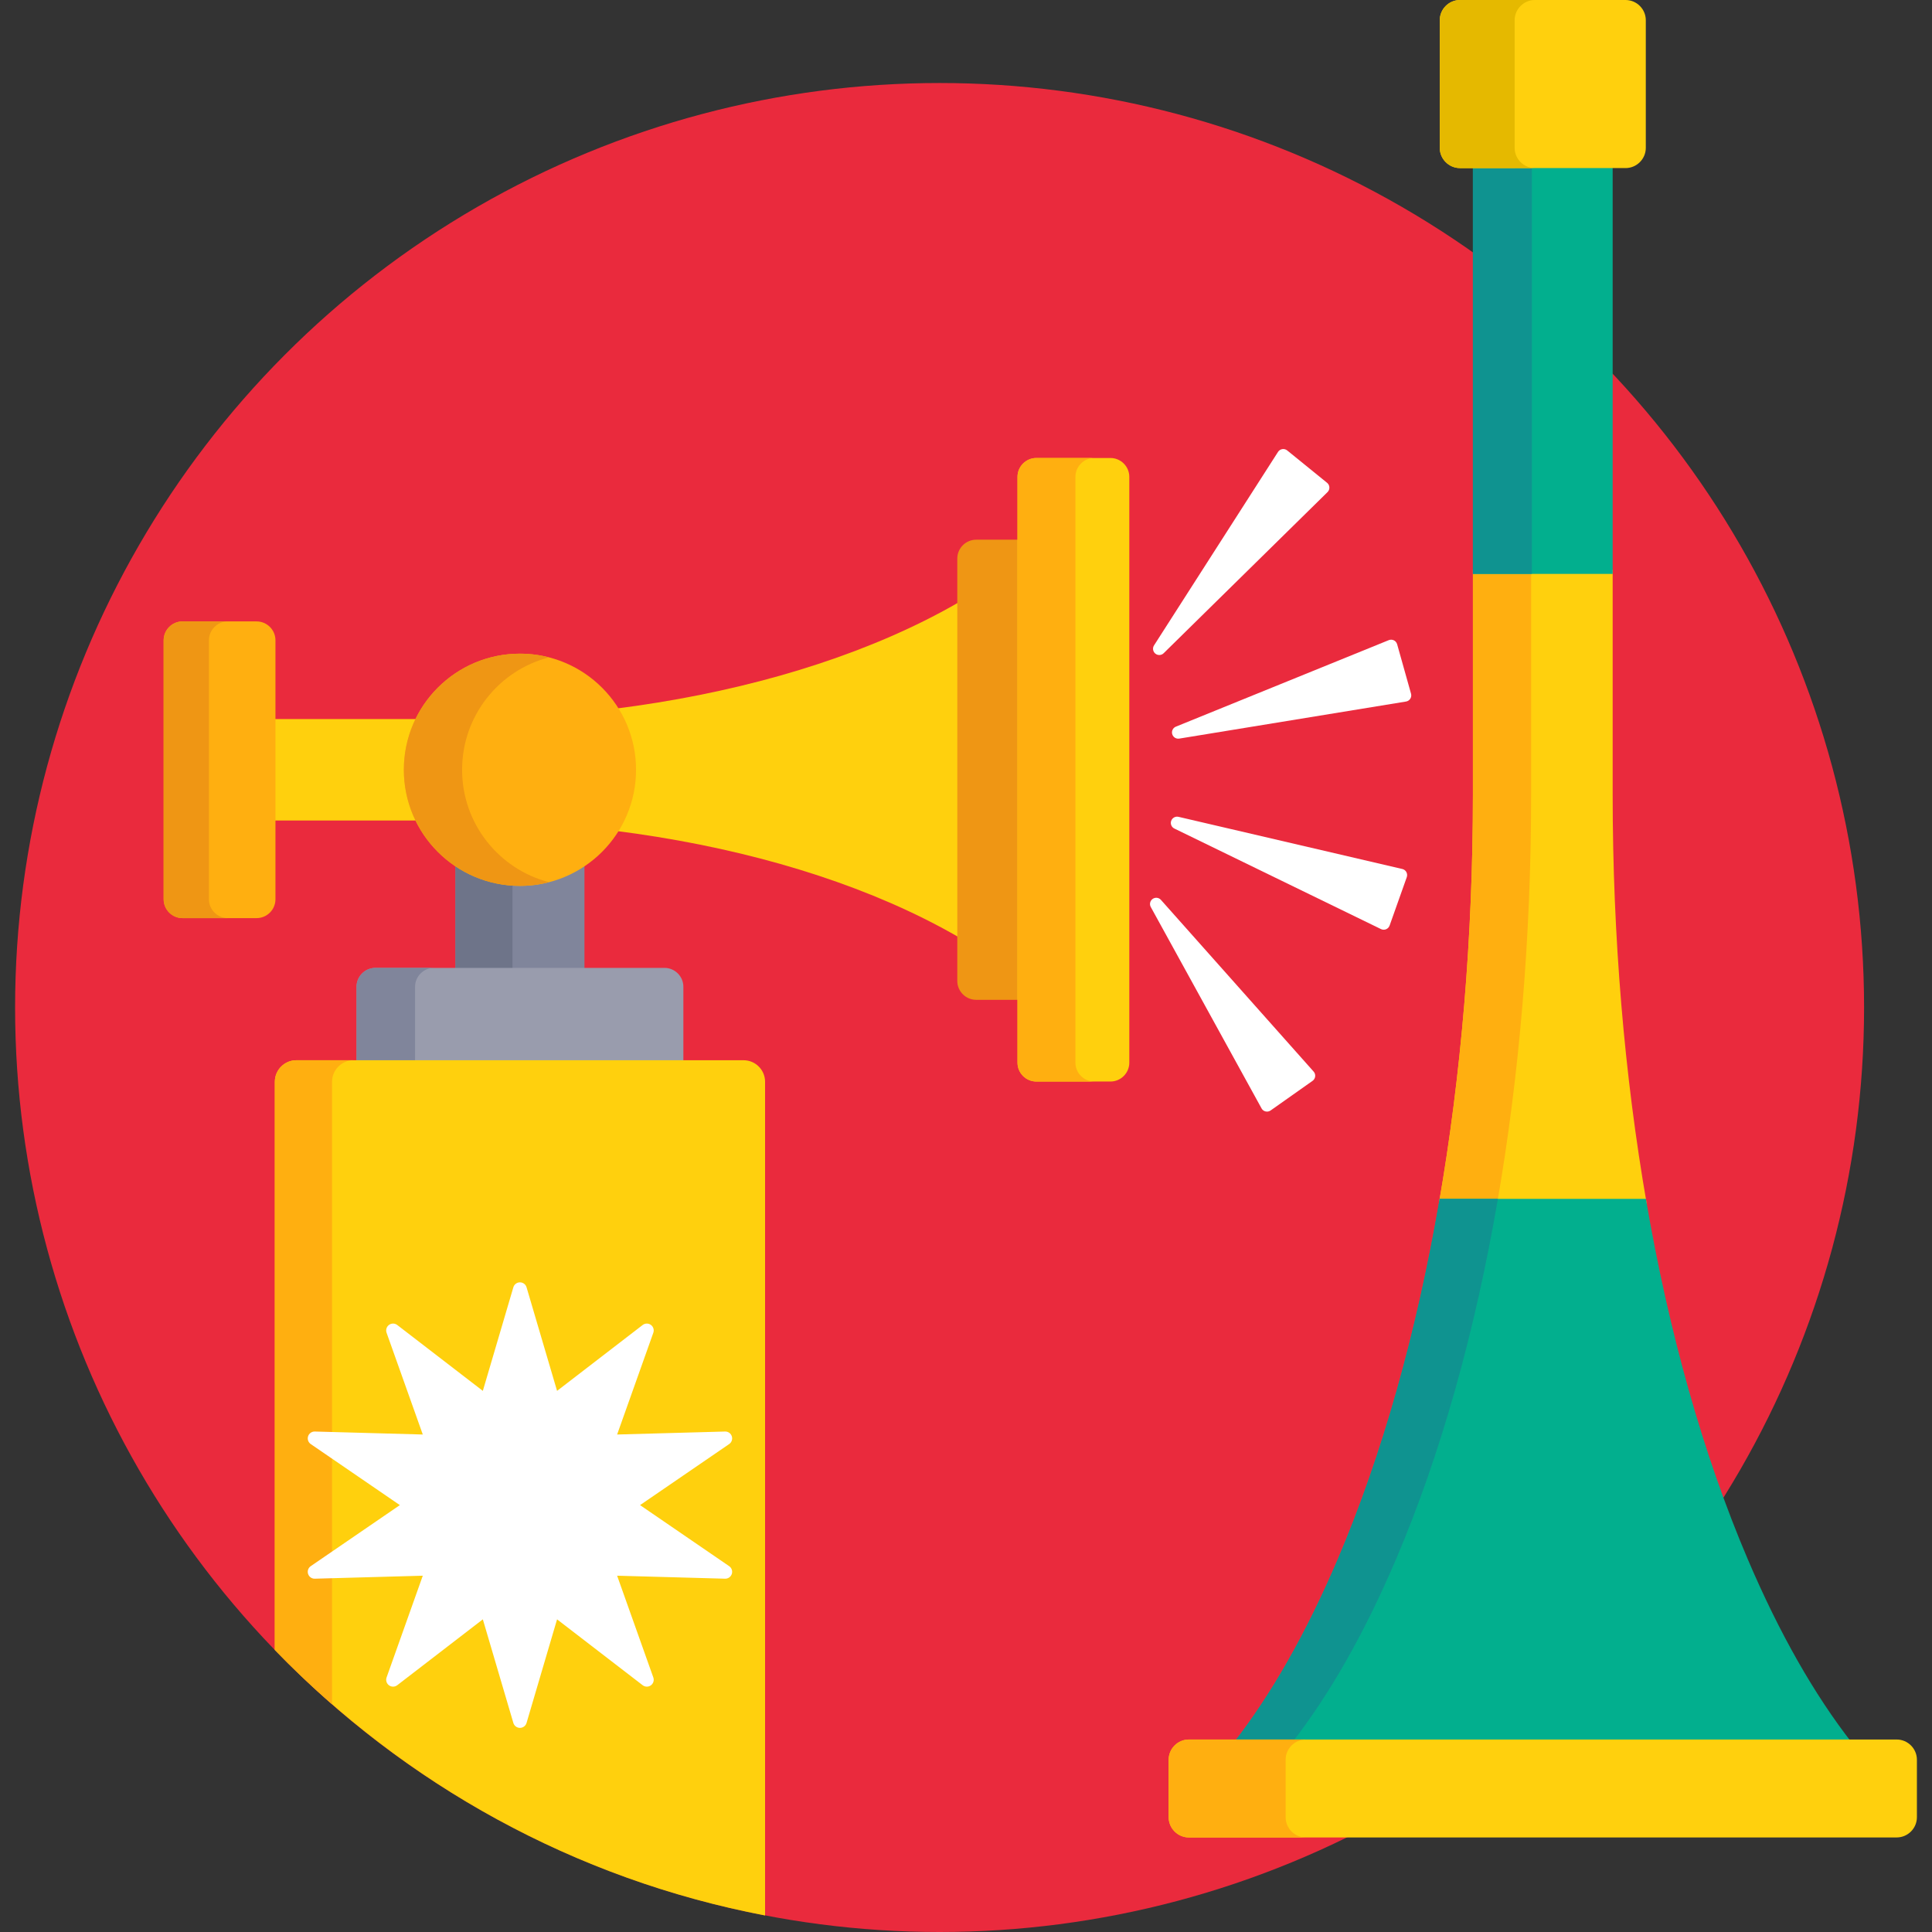 <?xml version="1.0" encoding="iso-8859-1"?>
<!-- Generator: Adobe Illustrator 19.0.0, SVG Export Plug-In . SVG Version: 6.00 Build 0)  -->
<svg version="1.1" id="Capa_1" xmlns="http://www.w3.org/2000/svg" xmlns:xlink="http://www.w3.org/1999/xlink" x="0px" y="0px"
	 viewBox="0 0 512 512" style="enable-background:new 0 0 512 512;" xml:space="preserve">
<rect x="0" y="0" width="512" height="512" fill="#333333" stroke="none"/>
<circle style="fill:#EA2A3D;" cx="249" cy="267" r="245"/>
<path style="fill:#80859B;" d="M154.887,258v-29.653c-4.842,3.409-10.735,5.419-17.094,5.419c-6.358,0-12.253-2.011-17.095-5.42V258
	H154.887z"/>
<path style="fill:#FFAF10;" d="M137.793,233.766c-16.415,0-29.77-13.355-29.77-29.77s13.354-29.77,29.77-29.77
	c16.415,0,29.769,13.355,29.769,29.77S154.208,233.766,137.793,233.766z"/>
<path style="fill:#6E7489;" d="M135.811,258v-24.308c-5.6-0.37-10.779-2.295-15.113-5.347V258H135.811z"/>
<g>
	<path style="fill:#FFD00D;" d="M244.889,164.55c-23.048,11.476-51.3,19.42-82.108,23.294c3.02,4.656,4.782,10.2,4.782,16.151
		s-1.762,11.495-4.781,16.15c30.808,3.874,59.059,11.818,82.107,23.294c3.544,1.765,6.91,3.59,10.111,5.469v-89.826
		C251.799,160.96,248.433,162.786,244.889,164.55z"/>
	<path style="fill:#FFD00D;" d="M108.023,203.996c0-4.835,1.166-9.4,3.22-13.441l-39.614-0.001v26.883h39.614
		C109.189,213.396,108.023,208.831,108.023,203.996z"/>
</g>
<path style="fill:#FFAF10;" d="M73,238.312c0,2.75-2.25,5-5,5H48.37c-2.75,0-5-2.25-5-5v-68.633c0-2.75,2.25-5,5-5H68
	c2.75,0,5,2.25,5,5V238.312z"/>
<g>
	<path style="fill:#EF9614;" d="M55.37,238.312v-68.633c0-2.75,2.25-5,5-5h-12c-2.75,0-5,2.25-5,5v68.633c0,2.75,2.25,5,5,5h12
		C57.62,243.312,55.37,241.062,55.37,238.312z"/>
	<path style="fill:#EF9614;" d="M271,143.025h-12.307c-2.75,0-5,2.25-5,5v111.939c0,2.75,2.25,5,5,5H271V143.025z"/>
</g>
<path style="fill:#999CAD;" d="M181.099,282v-20.501c0-2.75-2.25-5-5-5H99.487c-2.75,0-5,2.25-5,5V282H181.099z"/>
<path style="fill:#80859B;" d="M110,282v-20.501c0-2.75,2.25-5,5-5H99.487c-2.75,0-5,2.25-5,5V282H110z"/>
<path style="fill:#FFD00D;" d="M197.053,280.971H78.532c-3.134,0-5.698,2.565-5.698,5.698v150.577
	c34.362,35.55,79.384,60.721,129.918,70.376V286.669C202.752,283.535,200.187,280.971,197.053,280.971z"/>
<path style="fill:#FFAF10;" d="M88,286.669c0-3.134,2.564-5.698,5.698-5.698H78.532c-3.134,0-5.698,2.565-5.698,5.698v150.577
	c4.846,5.013,9.911,9.812,15.166,14.398V286.669z"/>
<path style="fill:#FFFFFF;" d="M137.793,457.905c-0.809,0-1.52-0.532-1.748-1.307l-8.088-27.455L105.275,446.6
	c-0.327,0.251-0.719,0.378-1.111,0.378c-0.375,0-0.751-0.116-1.07-0.349c-0.653-0.475-0.916-1.322-0.646-2.084l9.596-26.966
	c0,0-28.646,0.793-28.662,0.793c-0.787,0-1.488-0.507-1.733-1.26c-0.25-0.768,0.036-1.609,0.703-2.066l23.612-16.176l-23.612-16.177
	c-0.667-0.456-0.953-1.297-0.703-2.065c0.244-0.752,0.945-1.259,1.733-1.259c0.017,0,28.662,0.792,28.662,0.792l-9.596-26.966
	c-0.27-0.761-0.007-1.61,0.646-2.084c0.319-0.233,0.695-0.349,1.07-0.349c0.393,0,0.784,0.126,1.111,0.378l22.682,17.458
	l8.088-27.455c0.229-0.775,0.939-1.307,1.748-1.307s1.519,0.532,1.748,1.307l8.088,27.455l22.682-17.458
	c0.326-0.251,0.719-0.378,1.111-0.378c0.375,0,0.751,0.116,1.07,0.349c0.653,0.474,0.916,1.323,0.645,2.084l-9.593,26.966
	c0,0,28.646-0.792,28.661-0.792c0.787,0,1.488,0.506,1.732,1.259c0.25,0.769-0.036,1.609-0.703,2.065l-23.612,16.177l23.612,16.176
	c0.667,0.457,0.953,1.298,0.703,2.066c-0.244,0.753-0.945,1.26-1.732,1.26c-0.018,0-28.661-0.793-28.661-0.793l9.593,26.966
	c0.271,0.762,0.009,1.609-0.645,2.084c-0.319,0.232-0.695,0.349-1.07,0.349c-0.393,0-0.785-0.127-1.111-0.378l-22.682-17.457
	l-8.088,27.455C139.312,457.374,138.602,457.905,137.793,457.905z"/>
<path style="fill:#FFD00D;" d="M299.278,281.617c0,2.75-2.25,5-5,5h-19.63c-2.75,0-5-2.25-5-5V126.373c0-2.75,2.25-5,5-5h19.63
	c2.75,0,5,2.25,5,5V281.617z"/>
<g>
	<path style="fill:#FFAF10;" d="M285,281.617V126.373c0-2.75,2.25-5,5-5h-15.352c-2.75,0-5,2.25-5,5v155.245c0,2.75,2.25,5,5,5H290
		C287.25,286.617,285,284.367,285,281.617z"/>
	<circle style="fill:#FFAF10;" cx="137.79" cy="204" r="30.77"/>
</g>
<path style="fill:#EF9614;" d="M122.461,203.996c0-14.328,9.793-26.368,23.051-29.793c-2.467-0.637-5.053-0.977-7.719-0.977
	c-16.994,0-30.77,13.776-30.77,30.77s13.775,30.77,30.77,30.77c2.666,0,5.252-0.34,7.719-0.977
	C132.254,230.364,122.461,218.324,122.461,203.996z"/>
<g>
	<path style="fill:#FFFFFF;" d="M348.535,285.27c0.054-0.468-0.094-0.938-0.408-1.289l-40.471-45.508
		c-0.023-0.024-0.044-0.047-0.067-0.071c-0.566-0.566-1.463-0.647-2.124-0.179c-0.688,0.485-0.903,1.41-0.496,2.148l29.353,53.358
		c0.079,0.14,0.171,0.264,0.281,0.374c0.216,0.216,0.493,0.371,0.799,0.441c0.459,0.106,0.941,0.012,1.326-0.26l11.118-7.851
		C348.23,286.16,348.482,285.737,348.535,285.27z"/>
	<path style="fill:#FFFFFF;" d="M311.213,219.57l54.762,26.648c0.424,0.206,0.913,0.221,1.352,0.045
		c0.435-0.179,0.774-0.536,0.933-0.98l4.551-12.826c0.156-0.444,0.117-0.935-0.108-1.348c-0.075-0.139-0.171-0.266-0.282-0.376
		c-0.217-0.216-0.491-0.371-0.796-0.442l-59.31-13.823c-0.819-0.191-1.651,0.266-1.935,1.059c-0.219,0.617-0.05,1.285,0.389,1.724
		C310.894,219.379,311.044,219.487,311.213,219.57z"/>
	<path style="fill:#FFFFFF;" d="M373.741,185.169c0.254-0.397,0.325-0.884,0.196-1.337l-3.682-13.103
		c-0.077-0.274-0.225-0.523-0.422-0.722c-0.127-0.126-0.276-0.234-0.443-0.315c-0.422-0.208-0.913-0.224-1.351-0.047l-56.42,22.926
		c-0.78,0.317-1.198,1.171-0.97,1.982c0.079,0.282,0.226,0.526,0.421,0.721c0.366,0.365,0.897,0.553,1.439,0.464l60.104-9.824
		C373.077,185.837,373.488,185.568,373.741,185.169z"/>
	<path style="fill:#FFFFFF;" d="M351.817,128.063c-0.039-0.04-0.084-0.079-0.127-0.115l-10.566-8.578
		c-0.365-0.296-0.841-0.423-1.307-0.349c-0.463,0.075-0.876,0.344-1.129,0.741l-32.859,51.276c-0.424,0.659-0.321,1.518,0.223,2.063
		c0.04,0.039,0.084,0.079,0.128,0.115c0.652,0.532,1.603,0.486,2.202-0.105l43.426-42.697c0.336-0.329,0.516-0.788,0.492-1.258
		C352.28,128.741,352.107,128.352,351.817,128.063z"/>
</g>
<path style="fill:#FFD00D;" d="M427.371,150.999h-37.035l0.001,59.507c-0.001,37.818-3.108,74.512-9.028,108.494h55.089
	c-5.92-33.982-9.026-70.676-9.026-108.494v-59.507H427.371z"/>
<path style="fill:#FFAF10;" d="M390.336,150.999l0.001,59.507c-0.001,37.818-3.108,74.512-9.028,108.494h15.43
	c5.92-33.982,9.027-70.676,9.028-108.494l-0.001-59.507H390.336z"/>
<path style="fill:#02AF8E;" d="M490.884,462c-10.063-12.873-19.351-29.2-27.688-48.742c-11.841-27.752-20.946-60.202-27.019-95.55
	h-54.648c-6.072,35.348-15.178,67.8-27.015,95.55c-8.341,19.542-17.627,35.87-27.69,48.742H490.884z"/>
<path style="fill:#0F9390;" d="M342.254,462c10.063-12.873,19.349-29.2,27.689-48.742c11.837-27.75,20.942-60.202,27.015-95.55
	h-15.43c-6.072,35.348-15.178,67.8-27.015,95.55c-8.341,19.542-17.627,35.87-27.69,48.742H342.254z"/>
<path style="fill:#FFD00D;" d="M315.067,486.944c-2.948,0-5.36-2.413-5.362-5.361l0.002-15.234c0-2.95,2.412-5.36,5.36-5.36H502.64
	c2.947,0,5.36,2.413,5.36,5.36v15.234c0,2.949-2.412,5.361-5.36,5.361H315.067z"/>
<path style="fill:#FFAF10;" d="M340.705,481.583l0.002-15.234c0-2.95,2.412-5.36,5.36-5.36h-31c-2.948,0-5.36,2.411-5.36,5.36
	l-0.002,15.234c0.002,2.948,2.414,5.361,5.362,5.361h31C343.119,486.944,340.707,484.531,340.705,481.583z"/>
<rect x="390.33" y="43" style="fill:#02AF8E;" width="37.04" height="109.09"/>
<polygon style="fill:#0F9390;" points="405.963,43 390.334,43 390.334,152.086 427.371,152.088 427.371,152.087 405.963,152.086 "/>
<path style="fill:#FFD00D;" d="M386.911,44.545c-2.948,0-5.36-2.413-5.36-5.361V5.361c0-2.948,2.412-5.36,5.363-5.361h43.88
	c2.948,0,5.36,2.413,5.36,5.361v33.821c0,2.949-2.412,5.362-5.36,5.361L386.911,44.545z"/>
<path style="fill:#E5B900;" d="M401.397,39.184V5.361c0-2.948,2.412-5.36,5.363-5.361h-19.846c-2.951,0.001-5.363,2.413-5.363,5.361
	v33.823c0,2.949,2.412,5.361,5.36,5.361h19.839C403.805,44.54,401.397,42.13,401.397,39.184z"/>
<g>
</g>
<g>
</g>
<g>
</g>
<g>
</g>
<g>
</g>
<g>
</g>
<g>
</g>
<g>
</g>
<g>
</g>
<g>
</g>
<g>
</g>
<g>
</g>
<g>
</g>
<g>
</g>
<g>
</g>
</svg>
